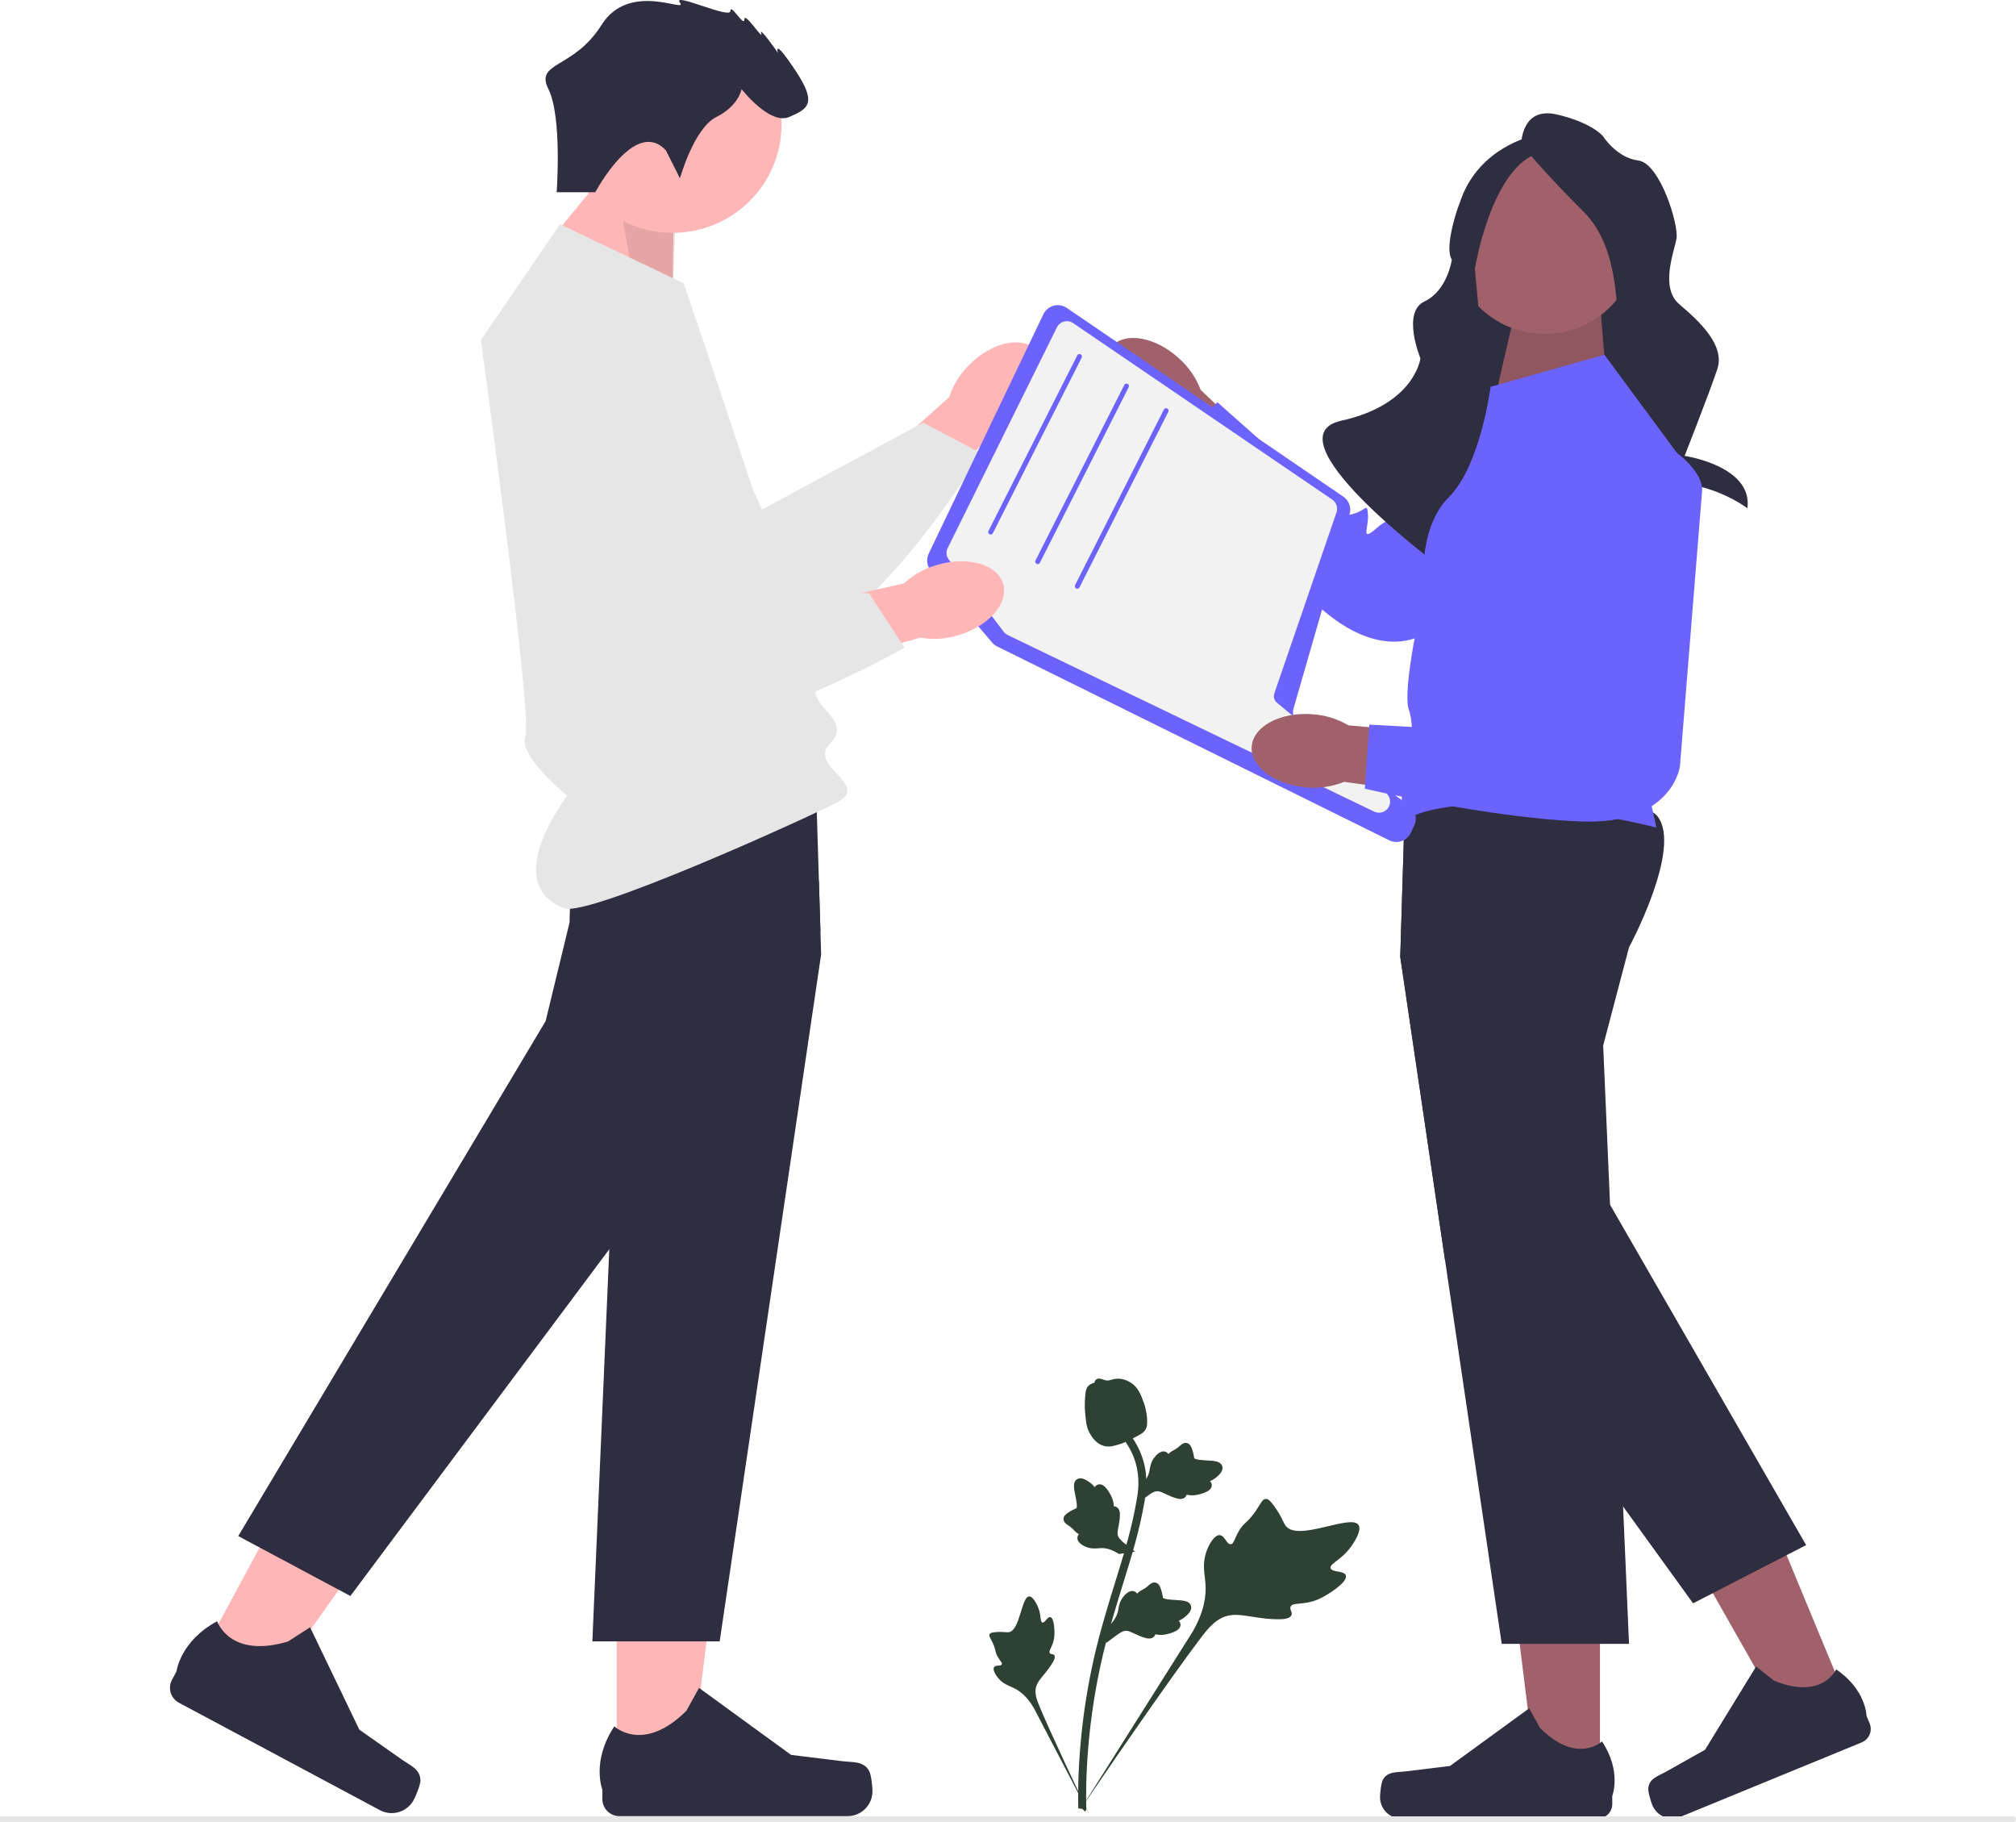 <svg width="218" height="197" viewBox="0 0 218 197" fill="none" xmlns="http://www.w3.org/2000/svg">
<g clip-path="url(#clip0_432_436)">
<path d="M104.782 39.474C107.209 37.017 110.451 36.271 112.022 37.808C113.594 39.345 112.9 42.582 110.472 45.039C109.516 46.034 108.334 46.787 107.025 47.234L96.609 57.516L91.864 52.551L102.635 42.942C103.062 41.632 103.798 40.443 104.782 39.474Z" fill="#FFB6B6"/>
<path d="M71.472 30.988L82.393 55.088L99.831 45.698L106.072 48.993C106.072 48.993 91.816 72.701 82.056 70.002C72.295 67.303 54.963 42.832 58.086 35.279C61.209 27.726 71.472 30.988 71.472 30.988Z" fill="#E6E6E6"/>
<path d="M122.094 44.592C119.559 42.245 118.721 39.042 120.223 37.437C121.724 35.832 124.996 36.434 127.531 38.782C128.557 39.706 129.346 40.861 129.831 42.15L140.446 52.227L135.586 57.082L125.637 46.632C124.309 46.243 123.094 45.543 122.094 44.592Z" fill="#A0616A"/>
<path d="M175.564 46.145L155.075 67.845C155.075 67.845 150.474 72.374 142.904 65.843C135.334 59.312 126.918 48.597 126.918 48.597L131.639 43.485L140.003 50.907C140.003 50.907 144.968 52.895 145.313 54.181C145.658 55.467 144.693 55.999 146.245 55.587C147.796 55.175 147.826 54.255 147.923 55.65C148.021 57.044 147.073 58.673 148.865 57.095C150.658 55.517 151.192 56.477 151.192 56.477L164.288 39.221C164.288 39.221 172.75 32.564 175.182 38.531C177.615 44.498 175.564 46.145 175.564 46.145Z" fill="#6C63FF"/>
<path d="M66.684 191.605L74.647 191.604L78.435 161.05L66.683 161.051L66.684 191.605Z" fill="#FFB6B6"/>
<path d="M93.965 191.425C94.213 191.84 94.344 193.181 94.344 193.664C94.344 195.149 93.134 196.353 91.641 196.353H66.982C65.964 196.353 65.138 195.531 65.138 194.518V193.497C65.138 193.497 63.918 190.428 66.43 186.644C66.43 186.644 69.551 189.607 74.216 184.967L75.591 182.488L85.547 189.732L91.066 190.407C92.273 190.555 93.344 190.384 93.965 191.425Z" fill="#2F2E41"/>
<path d="M158.457 50.607H178.19V21.601L158.457 21.601V50.607Z" fill="#2F2E41"/>
<path d="M173.761 41.763L173.07 33.455H163.881L161.844 42.257L173.761 41.763Z" fill="#A0616A"/>
<path opacity="0.1" d="M173.761 41.763L173.07 33.455H163.881L161.844 42.257L173.761 41.763Z" fill="black"/>
<path d="M72.71 32.534L72.871 21.85L66.248 17.743L59.046 26.507L72.71 32.534Z" fill="#FFB6B6"/>
<path opacity="0.1" d="M72.71 32.534L73.138 22.116L66.248 17.743L68.589 30.636L72.71 32.534Z" fill="black"/>
<path d="M167.028 36.099C172.576 36.099 177.072 31.625 177.072 26.107C177.072 20.588 172.576 16.115 167.028 16.115C161.481 16.115 156.984 20.588 156.984 26.107C156.984 31.625 161.481 36.099 167.028 36.099Z" fill="#A0616A"/>
<path d="M164.495 15.595C164.495 15.595 164.495 11.493 168.324 12.372C172.153 13.251 173.331 14.716 173.331 14.716C173.331 14.716 174.803 17.06 177.159 17.353C179.516 17.646 181.577 24.384 181.283 25.849C180.988 27.314 179.516 31.123 181.577 32.881C183.639 34.639 186.584 37.276 185.701 39.913C184.817 42.55 182.166 49.289 182.166 49.289C182.166 49.289 189.56 50.364 188.956 54.954C188.956 54.954 185.406 52.219 180.694 52.219C175.981 52.219 176.57 43.714 176.57 43.714C176.57 43.714 176.276 38.448 175.392 36.983C174.509 35.518 175.687 27.314 171.269 22.919C166.851 18.525 164.495 15.595 164.495 15.595Z" fill="#2F2E41"/>
<path d="M165.673 14.716C165.673 14.716 160.077 15.888 158.015 21.455C155.954 27.021 156.995 28.057 156.995 28.057C156.995 28.057 156.539 31.409 154.037 32.585C151.536 33.76 153.598 38.741 153.598 38.741C153.598 38.741 153.008 43.722 145.056 45.48C137.104 47.238 155.028 60.719 155.028 60.719C155.028 60.719 153.74 54.356 161.986 54.063C170.233 53.77 160.372 38.741 160.372 38.741L159.488 29.072C159.488 29.072 161.255 17.939 166.557 16.474C171.858 15.009 165.673 14.716 165.673 14.716Z" fill="#2F2E41"/>
<path d="M72.73 25.175C79.235 25.175 84.509 19.929 84.509 13.458C84.509 6.986 79.235 1.74 72.73 1.74C66.225 1.74 60.952 6.986 60.952 13.458C60.952 19.929 66.225 25.175 72.73 25.175Z" fill="#FFB6B6"/>
<path d="M88.794 103.182L77.822 177.458H64.055L65.886 135.059L66.849 112.766L64.055 102.154C64.055 102.154 62.782 99.795 61.709 96.936C60.499 93.709 59.544 89.841 60.962 88.007C61.484 87.331 62.84 86.83 64.684 86.457C65.811 86.228 67.122 86.05 68.538 85.912C76.679 85.11 88.259 85.611 88.259 85.611L88.553 95.275L88.716 100.671L88.794 103.182Z" fill="#2F2E41"/>
<path d="M21.348 179.771L28.362 183.519L46.235 158.387L35.882 152.855L21.348 179.771Z" fill="#FFB6B6"/>
<path d="M45.465 192.457C45.486 192.939 44.963 194.182 44.734 194.608C44.027 195.916 42.389 196.406 41.074 195.703L19.351 184.093C18.454 183.614 18.118 182.502 18.6 181.61L19.085 180.71C19.085 180.71 19.471 177.432 23.484 175.281C23.484 175.281 24.824 179.36 31.14 177.469L33.531 175.933L38.856 187.002L43.396 190.195C44.389 190.894 45.413 191.248 45.465 192.457Z" fill="#2F2E41"/>
<path d="M88.716 100.671L82.893 112.286L65.886 135.059L37.888 172.551L25.762 166.072L59 110.399L61.59 99.734C61.59 99.734 61.59 98.581 61.708 96.936C61.938 93.68 62.629 88.491 64.684 86.457C64.963 86.18 65.265 85.962 65.594 85.816C66.212 85.539 67.24 85.606 68.538 85.912C73.96 87.2 84.078 92.735 88.553 95.275L88.716 100.671Z" fill="#2F2E41"/>
<path d="M173.013 192.536L166.166 192.536L162.909 166.265L173.014 166.266L173.013 192.536Z" fill="#A0616A"/>
<path d="M149.556 192.382C149.343 192.739 149.23 193.892 149.23 194.307C149.23 195.584 150.271 196.619 151.554 196.619H172.757C173.632 196.619 174.342 195.913 174.342 195.042V194.164C174.342 194.164 175.391 191.524 173.231 188.271C173.231 188.271 170.547 190.819 166.537 186.829L165.354 184.698L156.794 190.926L152.049 191.507C151.011 191.634 150.09 191.487 149.556 192.382Z" fill="#2F2E41"/>
<path d="M199.983 184.51L193.654 187.108L180.571 164.059L189.911 160.226L199.983 184.51Z" fill="#A0616A"/>
<path d="M178.241 193.268C178.181 193.679 178.519 194.788 178.678 195.172C179.168 196.352 180.526 196.914 181.712 196.427L201.312 188.381C202.121 188.049 202.506 187.127 202.173 186.322L201.836 185.51C201.836 185.51 201.793 182.672 198.55 180.485C198.55 180.485 197.046 183.858 191.809 181.692L189.898 180.17L184.373 189.176L180.21 191.514C179.299 192.025 178.392 192.239 178.241 193.268Z" fill="#2F2E41"/>
<path d="M176.154 102.42L173.36 113.032L174.104 130.251L175.338 158.852L175.372 159.658L175.512 162.874L176.154 177.724H162.388L156.259 136.239L151.416 103.448L151.924 86.75L151.951 85.877C151.951 85.877 176.571 84.812 179.247 88.273C181.924 91.734 176.154 102.42 176.154 102.42Z" fill="#2F2E41"/>
<path d="M195.307 167.049L192.973 168.249L184.343 172.693L183.08 173.342L175.512 162.874L156.259 136.239L151.416 103.448L151.924 86.75C154.102 86.061 155.845 85.778 156.728 86.189C160.704 88.039 160.514 100.168 160.514 100.168L162.936 110.87L174.104 130.251L195.307 167.049Z" fill="#2F2E41"/>
<path d="M145.532 170.323C145.355 169.784 144.013 170.021 143.884 169.539C143.755 169.058 145.044 168.655 146.032 167.301C146.21 167.057 147.333 165.518 146.902 164.87C146.086 163.643 140.406 166.699 139.043 164.984C138.744 164.608 138.621 163.962 137.729 162.759C137.375 162.281 137.147 162.05 136.875 162.057C136.49 162.067 136.352 162.547 135.746 163.416C134.837 164.72 134.509 164.556 133.91 165.625C133.465 166.418 133.412 166.924 133.092 166.954C132.638 166.997 132.451 166.009 131.896 165.971C131.331 165.932 130.765 166.907 130.484 167.67C129.958 169.1 130.284 170.194 130.356 171.283C130.435 172.467 130.25 174.201 128.957 176.426L116.758 195.761C119.377 191.819 126.814 181.071 129.811 177.128C130.676 175.99 131.605 174.847 133.036 174.632C134.413 174.425 136.089 175.103 138.428 175.064C138.702 175.059 139.462 175.036 139.647 174.636C139.8 174.304 139.42 174.016 139.558 173.704C139.744 173.287 140.577 173.466 141.713 173.188C142.514 172.993 143.058 172.669 143.526 172.391C143.667 172.307 145.768 171.041 145.532 170.323Z" fill="#2E4132"/>
<path d="M113.58 174.837C113.263 174.768 112.993 175.492 112.718 175.416C112.444 175.34 112.617 174.595 112.234 173.722C112.164 173.564 111.729 172.572 111.285 172.595C110.445 172.64 110.314 176.295 109.074 176.466C108.802 176.503 108.448 176.377 107.597 176.465C107.259 176.5 107.079 176.545 107.004 176.679C106.898 176.87 107.095 177.076 107.349 177.623C107.73 178.443 107.555 178.556 107.909 179.157C108.172 179.602 108.407 179.774 108.329 179.94C108.219 180.173 107.678 179.98 107.499 180.239C107.316 180.504 107.634 181.062 107.929 181.419C108.483 182.089 109.117 182.245 109.675 182.524C110.282 182.828 111.084 183.418 111.809 184.691L117.828 196.226C116.639 193.81 113.482 187.078 112.402 184.477C112.09 183.726 111.794 182.943 112.101 182.182C112.396 181.45 113.214 180.827 113.87 179.674C113.946 179.539 114.154 179.161 114.01 178.955C113.891 178.785 113.639 178.887 113.525 178.73C113.372 178.519 113.701 178.164 113.892 177.529C114.027 177.082 114.024 176.723 114.022 176.414C114.021 176.321 114.003 174.929 113.58 174.837Z" fill="#2E4132"/>
<path d="M119.586 177.652L119.775 175.914L119.891 175.805C120.428 175.3 120.764 174.765 120.89 174.215C120.91 174.127 120.926 174.039 120.941 173.949C121.004 173.591 121.082 173.147 121.428 172.686C121.621 172.429 122.132 171.848 122.659 172.051C122.802 172.104 122.898 172.196 122.964 172.293C122.981 172.276 122.998 172.259 123.017 172.241C123.244 172.021 123.404 171.94 123.557 171.862C123.675 171.803 123.797 171.741 124.003 171.577C124.093 171.505 124.166 171.441 124.227 171.386C124.412 171.222 124.649 171.029 124.973 171.106C125.316 171.199 125.434 171.525 125.512 171.741C125.652 172.126 125.695 172.391 125.723 172.566C125.734 172.631 125.745 172.703 125.754 172.726C125.83 172.915 126.774 172.964 127.129 172.984C127.927 173.027 128.618 173.064 128.785 173.608C128.904 173.998 128.655 174.422 128.025 174.903C127.828 175.053 127.632 175.157 127.461 175.234C127.566 175.333 127.65 175.467 127.655 175.651C127.667 176.085 127.219 176.418 126.325 176.642C126.103 176.699 125.804 176.773 125.413 176.754C125.229 176.745 125.068 176.717 124.93 176.691C124.91 176.769 124.872 176.85 124.804 176.927C124.605 177.153 124.284 177.211 123.848 177.083C123.366 176.95 122.986 176.768 122.65 176.609C122.357 176.47 122.104 176.351 121.892 176.319C121.498 176.264 121.13 176.506 120.689 176.829L119.586 177.652Z" fill="#2E4132"/>
<path d="M122.735 167.754L120.997 168.012L120.862 167.928C120.235 167.54 119.629 167.352 119.062 167.371C118.972 167.373 118.882 167.381 118.79 167.389C118.427 167.419 117.975 167.456 117.439 167.241C117.14 167.12 116.446 166.776 116.509 166.217C116.525 166.067 116.59 165.951 116.667 165.862C116.647 165.85 116.626 165.838 116.603 165.825C116.332 165.661 116.213 165.529 116.098 165.401C116.01 165.302 115.92 165.201 115.708 165.044C115.615 164.975 115.534 164.922 115.465 164.877C115.259 164.741 115.012 164.562 115.003 164.231C115.007 163.876 115.294 163.68 115.484 163.55C115.823 163.318 116.07 163.21 116.233 163.138C116.293 163.112 116.36 163.082 116.381 163.067C116.545 162.947 116.353 162.026 116.283 161.679C116.122 160.9 115.983 160.226 116.47 159.928C116.818 159.714 117.294 159.846 117.922 160.33C118.117 160.481 118.268 160.644 118.386 160.789C118.456 160.663 118.565 160.548 118.742 160.497C119.161 160.375 119.599 160.722 120.044 161.525C120.155 161.724 120.303 161.993 120.384 162.374C120.422 162.553 120.436 162.716 120.445 162.855C120.526 162.855 120.614 162.87 120.706 162.916C120.977 163.05 121.115 163.345 121.101 163.797C121.093 164.294 121.013 164.706 120.943 165.069C120.883 165.387 120.831 165.66 120.854 165.873C120.9 166.266 121.229 166.559 121.655 166.901L122.735 167.754Z" fill="#2E4132"/>
<path d="M122.969 162.562L123.158 160.824L123.275 160.715C123.811 160.21 124.147 159.676 124.273 159.125C124.293 159.038 124.309 158.949 124.325 158.859C124.388 158.502 124.466 158.057 124.811 157.596C125.004 157.339 125.515 156.758 126.043 156.961C126.185 157.014 126.281 157.106 126.348 157.203C126.365 157.186 126.382 157.169 126.4 157.151C126.628 156.931 126.787 156.85 126.941 156.773C127.059 156.713 127.18 156.651 127.386 156.487C127.477 156.416 127.549 156.351 127.61 156.296C127.795 156.132 128.032 155.94 128.356 156.016C128.7 156.109 128.817 156.435 128.896 156.651C129.035 157.036 129.078 157.301 129.107 157.477C129.117 157.541 129.129 157.613 129.138 157.637C129.213 157.825 130.157 157.874 130.512 157.894C131.311 157.937 132.002 157.975 132.168 158.519C132.287 158.908 132.039 159.332 131.408 159.814C131.212 159.963 131.015 160.067 130.844 160.144C130.949 160.243 131.033 160.378 131.038 160.561C131.05 160.995 130.602 161.328 129.709 161.552C129.486 161.609 129.188 161.683 128.797 161.665C128.612 161.655 128.451 161.627 128.314 161.601C128.293 161.679 128.256 161.76 128.188 161.837C127.989 162.064 127.667 162.121 127.231 161.994C126.75 161.86 126.369 161.679 126.034 161.519C125.74 161.38 125.488 161.261 125.275 161.229C124.881 161.174 124.513 161.416 124.073 161.739L122.969 162.562Z" fill="#2E4132"/>
<path d="M117.334 195.86L117.027 195.558L116.6 195.513C116.602 195.473 116.599 195.38 116.596 195.234C116.58 194.434 116.529 192.001 116.869 188.263C117.107 185.653 117.504 183.004 118.05 180.388C118.597 177.768 119.165 175.818 119.621 174.251C119.965 173.069 120.312 171.948 120.651 170.857C121.555 167.939 122.41 165.184 122.938 162.041C123.057 161.339 123.303 159.878 122.799 158.154C122.507 157.155 122.007 156.214 121.313 155.358L121.985 154.818C122.752 155.763 123.304 156.806 123.629 157.916C124.187 159.827 123.919 161.418 123.79 162.183C123.252 165.382 122.389 168.164 121.476 171.109C121.139 172.197 120.792 173.313 120.45 174.49C119.998 176.043 119.436 177.975 118.896 180.562C118.356 183.147 117.964 185.763 117.729 188.34C117.393 192.031 117.443 194.428 117.46 195.216C117.468 195.636 117.47 195.724 117.334 195.86Z" fill="#2E4132"/>
<path d="M119.469 156.347C119.434 156.34 119.399 156.331 119.364 156.321C118.655 156.123 118.087 155.548 117.674 154.613C117.48 154.173 117.435 153.71 117.344 152.786C117.329 152.644 117.266 151.923 117.344 150.969C117.394 150.345 117.462 150.094 117.632 149.897C117.822 149.678 118.077 149.553 118.347 149.49C118.354 149.407 118.382 149.326 118.435 149.25C118.657 148.932 119.029 149.063 119.231 149.13C119.332 149.167 119.459 149.213 119.601 149.237C119.825 149.275 119.959 149.236 120.161 149.178C120.354 149.122 120.595 149.052 120.927 149.058C121.584 149.067 122.07 149.361 122.23 149.457C123.073 149.962 123.365 150.766 123.702 151.698C123.769 151.885 123.991 152.56 124.043 153.429C124.08 154.056 123.998 154.312 123.903 154.496C123.71 154.873 123.413 155.048 122.678 155.416C121.91 155.802 121.525 155.995 121.209 156.094C120.473 156.324 120.012 156.468 119.469 156.347Z" fill="#2E4132"/>
<path d="M218 196.688C218 196.86 217.859 197 217.686 197H0V196.375H217.686C217.859 196.375 218 196.515 218 196.688Z" fill="#E6E6E6"/>
<path d="M60.56 24.246L73.941 30.636C73.941 30.636 88.125 72.433 88.125 74.562C88.125 76.692 92.139 78.023 89.73 80.419C87.322 82.816 94.213 84.845 90.5 86.758C86.787 88.672 63.622 99.141 61.046 98.197C53.942 95.593 61.347 86.026 61.347 86.026C61.347 86.026 56.011 81.751 56.814 79.621C57.617 77.491 51.997 36.759 51.997 36.759L60.56 24.246Z" fill="#E6E6E6"/>
<path d="M72.011 16.264L73.526 19.278C73.526 19.278 75.041 13.853 77.465 12.647C79.889 11.441 80.192 9.633 80.192 9.633C80.192 9.633 83.222 13.551 85.343 12.647C87.463 11.743 88.373 11.14 85.949 7.523C83.525 3.906 84.131 5.715 84.131 5.715C84.131 5.715 82.01 2.7 82.313 3.605C82.616 4.509 80.495 1.193 80.495 2.098C80.495 3.002 78.98 0.289 78.98 1.193C78.98 2.098 72.617 -0.917 73.526 0.289C74.435 1.495 68.072 -2.122 65.042 2.7C62.012 7.523 57.811 6.631 59.306 9.639C60.8 12.647 60.194 20.785 60.194 20.785H64.373C64.373 20.785 68.678 12.647 72.011 16.264Z" fill="#2F2E41"/>
<path d="M161.184 41.817L161.429 41.748L173.494 38.356L183.128 51.401L176.705 78.556L179.114 89.471C179.114 89.471 159.578 84.413 151.817 88.672C151.817 88.672 151.282 86.245 151.817 85.063C152.352 83.88 153.155 78.96 152.352 76.761C151.549 74.563 153.958 64.18 153.958 64.18C153.958 64.18 153.155 57.258 156.634 53.797C160.113 50.336 161.184 41.817 161.184 41.817Z" fill="#6C63FF"/>
<path d="M150.226 90.85L107.83 69.891C107.619 69.786 107.435 69.643 107.282 69.464L100.667 61.708C100.228 61.194 100.133 60.468 100.425 59.859L112.829 33.97C113.046 33.517 113.451 33.181 113.939 33.051C114.427 32.921 114.946 33.009 115.363 33.293L145.262 53.696C145.876 54.115 146.15 54.874 145.944 55.586L139.874 76.601C139.708 77.175 139.919 77.803 140.4 78.162L152.409 87.121C153.056 87.604 153.279 88.484 152.94 89.214L152.561 90.033C152.364 90.457 152.011 90.777 151.567 90.932C151.379 90.998 151.185 91.031 150.992 91.031C150.729 91.031 150.469 90.971 150.226 90.85Z" fill="#6C63FF"/>
<path d="M149.887 85.749L138.086 75.981C137.984 75.896 137.904 75.793 137.847 75.678C137.74 75.462 137.719 75.204 137.799 74.967L144.524 55.392C144.698 54.886 144.511 54.322 144.067 54.018L116.048 34.935C115.761 34.738 115.403 34.677 115.065 34.765C114.726 34.853 114.445 35.082 114.289 35.393L102.477 59.255C102.297 59.614 102.311 60.027 102.509 60.37C102.533 60.418 102.562 60.463 102.597 60.506L108.538 68.306C108.653 68.455 108.803 68.578 108.972 68.66L148.595 87.746C148.761 87.826 148.94 87.866 149.119 87.866C149.43 87.866 149.74 87.746 149.97 87.514C149.997 87.485 150.024 87.458 150.051 87.427C150.238 87.2 150.334 86.91 150.321 86.615C150.305 86.279 150.147 85.965 149.887 85.749Z" fill="#F2F2F2"/>
<path d="M107.125 57.791C107.223 57.791 107.317 57.737 107.364 57.644L116.969 38.662C117.035 38.53 116.982 38.37 116.85 38.304C116.718 38.238 116.557 38.291 116.491 38.422L106.886 57.404C106.82 57.536 106.873 57.696 107.005 57.762C107.044 57.781 107.085 57.791 107.125 57.791Z" fill="#6C63FF"/>
<path d="M112.21 60.985C112.308 60.985 112.402 60.932 112.449 60.839L122.054 41.856C122.12 41.725 122.067 41.565 121.935 41.499C121.803 41.432 121.642 41.486 121.576 41.617L111.971 60.599C111.905 60.731 111.958 60.891 112.09 60.957C112.128 60.976 112.169 60.985 112.21 60.985Z" fill="#6C63FF"/>
<path d="M116.492 63.647C116.59 63.647 116.684 63.594 116.731 63.501L126.335 44.519C126.402 44.387 126.349 44.227 126.217 44.161C126.084 44.095 125.924 44.148 125.857 44.279L116.253 63.261C116.186 63.393 116.239 63.553 116.371 63.619C116.41 63.638 116.451 63.647 116.492 63.647Z" fill="#6C63FF"/>
<path d="M101.333 61.076C104.653 60.1 107.852 61.014 108.476 63.116C109.1 65.219 106.913 67.713 103.591 68.689C102.27 69.097 100.869 69.184 99.507 68.943L85.383 72.902L83.657 66.269L97.763 63.071C98.776 62.132 100 61.448 101.333 61.076Z" fill="#FFB6B6"/>
<path d="M76.353 37.57L74.139 63.914L93.967 64.126L97.815 70.02C97.815 70.02 73.783 83.863 66.567 76.79C59.351 69.717 56.14 39.952 62.556 34.857C68.971 29.762 76.353 37.57 76.353 37.57Z" fill="#E6E6E6"/>
<path d="M141.305 85.135C137.852 84.876 135.187 82.894 135.353 80.708C135.519 78.522 138.452 76.96 141.907 77.219C143.288 77.304 144.629 77.717 145.817 78.422L160.433 79.703L159.683 86.513L145.353 84.528C144.072 85.049 142.684 85.257 141.305 85.135Z" fill="#A0616A"/>
<path d="M184.051 53.141L181.663 82.818C181.663 82.818 180.91 89.214 170.898 88.813C160.886 88.412 147.587 85.268 147.587 85.268L148.067 78.342L159.259 78.947C159.259 78.947 164.385 77.416 165.462 78.206C166.538 78.996 166.118 80.011 167.071 78.726C168.025 77.441 167.471 76.704 168.422 77.732C169.373 78.761 169.656 80.623 170.065 78.277C170.475 75.93 171.495 76.349 171.495 76.349L170.896 54.735C170.896 54.735 173.329 44.28 178.974 47.431C184.619 50.581 184.051 53.141 184.051 53.141Z" fill="#6C63FF"/>
</g>
<defs>
<clipPath id="clip0_432_436">
<rect width="218" height="197" fill="white"/>
</clipPath>
</defs>
</svg>
